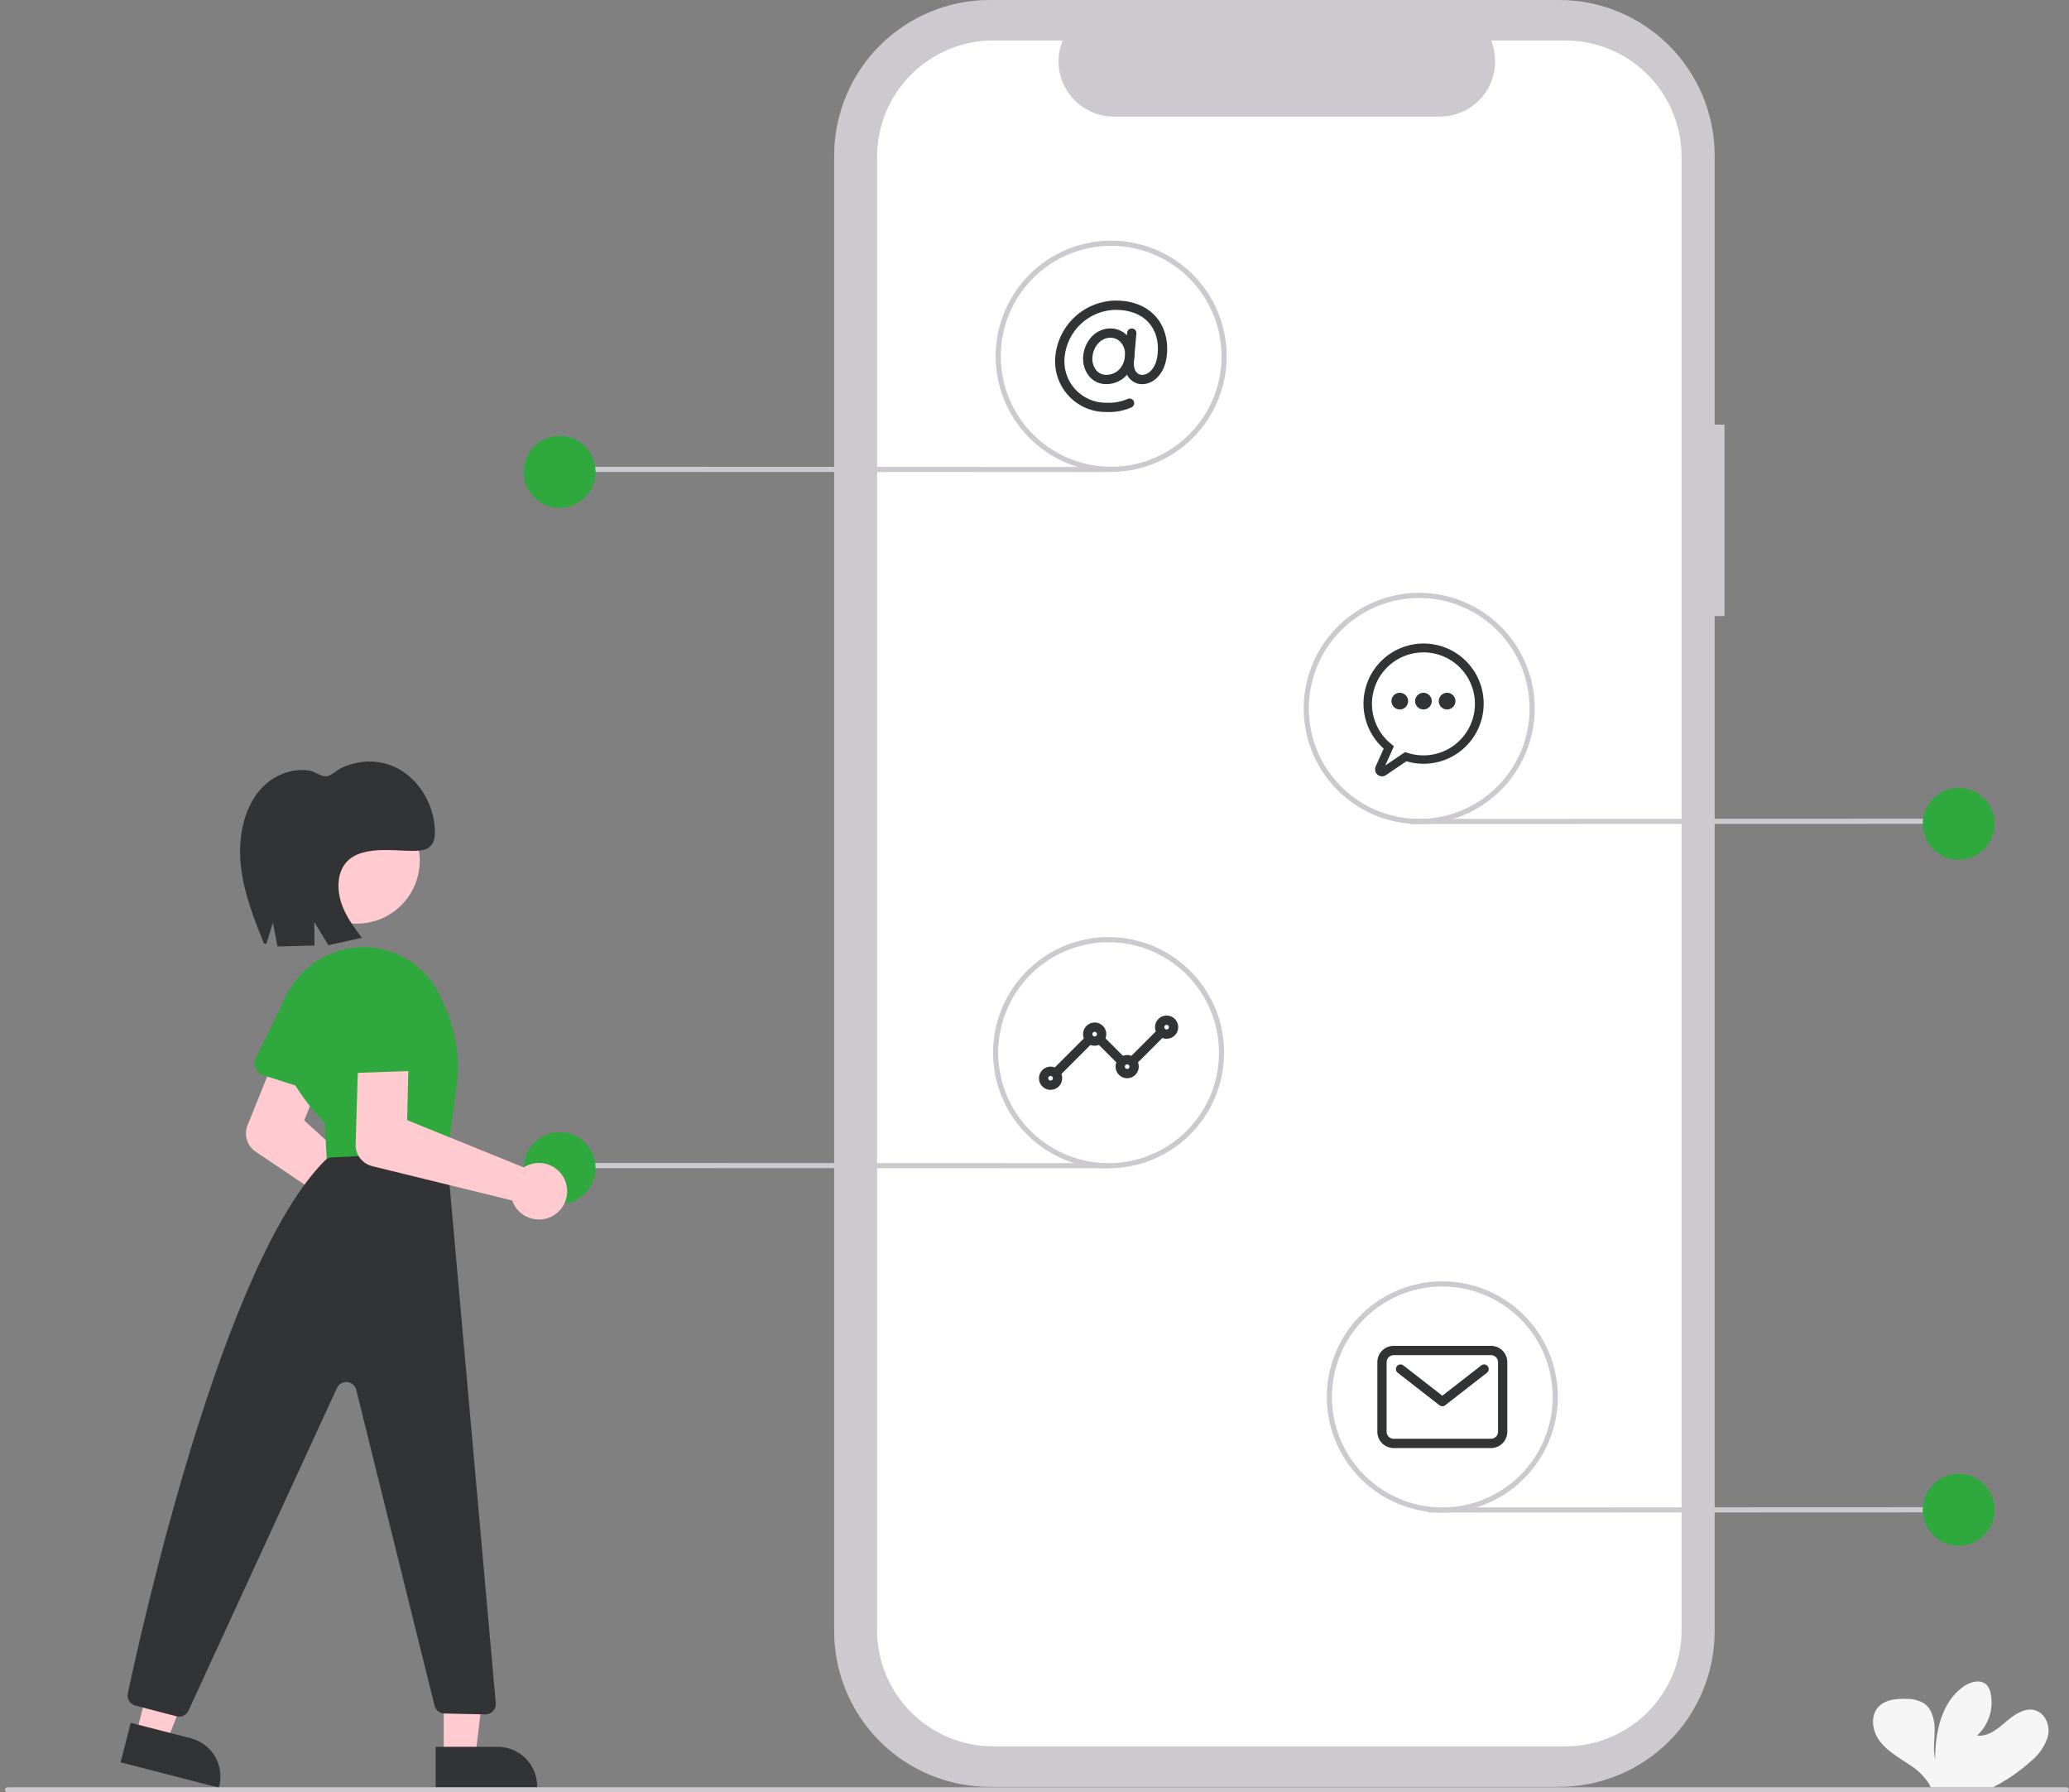 <svg  viewBox="0 0 411 356" fill="none" xmlns="http://www.w3.org/2000/svg">
<rect x="0" y="0" width="411" height="356" fill="#808080" stroke="none"/>
<g clip-path="url(#clip0)">
<path d="M342.561 84.337H340.612V30.919C340.612 22.718 337.356 14.854 331.562 9.056C325.767 3.257 317.907 5.41318e-06 309.712 0H196.602C192.544 0 188.526 0.8 184.777 2.354C181.028 3.907 177.622 6.185 174.753 9.056C171.883 11.927 169.607 15.335 168.055 19.087C166.502 22.838 165.702 26.858 165.702 30.919V323.983C165.702 332.184 168.958 340.048 174.753 345.846C180.548 351.645 188.407 354.902 196.602 354.902H309.712C317.907 354.902 325.767 351.644 331.561 345.846C337.356 340.048 340.611 332.184 340.611 323.983V122.362H342.56L342.561 84.337Z" fill="#CCC9CF"/>
<path d="M310.959 8.041H296.196C296.875 9.707 297.134 11.514 296.95 13.304C296.767 15.093 296.146 16.81 295.143 18.303C294.14 19.796 292.786 21.02 291.199 21.866C289.612 22.711 287.842 23.154 286.044 23.154H221.245C219.447 23.154 217.677 22.711 216.09 21.865C214.503 21.019 213.149 19.796 212.146 18.303C211.143 16.81 210.523 15.093 210.339 13.303C210.156 11.514 210.415 9.707 211.094 8.041H197.304C191.184 8.041 185.315 10.474 180.987 14.804C176.66 19.134 174.229 25.007 174.229 31.131V323.77C174.229 329.894 176.66 335.767 180.987 340.097C185.315 344.427 191.184 346.86 197.304 346.86H310.959C317.079 346.86 322.948 344.427 327.276 340.097C331.603 335.767 334.035 329.894 334.035 323.77V31.13C334.034 25.007 331.603 19.134 327.276 14.804C322.948 10.474 317.079 8.041 310.959 8.041Z" fill="white"/>
<path d="M219.753 76.299C219.138 76.305 218.527 76.181 217.963 75.935C217.398 75.689 216.891 75.326 216.476 74.872C215.983 74.301 215.613 73.634 215.39 72.913C215.166 72.192 215.095 71.433 215.179 70.683C215.296 69.255 215.894 67.909 216.876 66.865C217.347 66.355 217.917 65.947 218.552 65.666C219.187 65.385 219.872 65.236 220.566 65.229C221.211 65.226 221.85 65.359 222.441 65.62C223.031 65.88 223.56 66.262 223.993 66.741C224.485 67.296 224.856 67.948 225.083 68.654C225.311 69.361 225.389 70.107 225.314 70.845C225.222 72.361 224.569 73.787 223.482 74.846C222.47 75.789 221.136 76.309 219.753 76.299ZM220.566 67.074C218.761 67.074 217.202 68.731 217.016 70.845C216.954 71.34 216.995 71.843 217.136 72.321C217.277 72.799 217.515 73.243 217.836 73.626C218.078 73.892 218.374 74.104 218.705 74.247C219.036 74.39 219.393 74.461 219.753 74.454C221.441 74.454 223.247 73.288 223.477 70.683C223.53 70.2 223.482 69.711 223.337 69.247C223.192 68.782 222.952 68.354 222.634 67.987C222.372 67.698 222.053 67.467 221.697 67.31C221.341 67.153 220.955 67.073 220.566 67.074Z" fill="#313335"/>
<path d="M219.813 81.835C218.387 81.858 216.972 81.578 215.662 81.012C214.353 80.446 213.178 79.608 212.217 78.554C211.255 77.499 210.529 76.252 210.086 74.895C209.643 73.538 209.493 72.103 209.647 70.684C209.949 67.705 211.333 64.941 213.536 62.915C215.74 60.89 218.609 59.743 221.601 59.694C224.921 59.694 227.652 60.761 229.5 62.78C231.252 64.694 232.072 67.389 231.81 70.368C231.561 73.191 230.365 74.66 229.405 75.397C228.981 75.742 228.491 75.998 227.965 76.149C227.439 76.3 226.888 76.342 226.346 76.274C224.828 76.005 223.149 74.625 223.413 71.623L223.902 66.073C223.925 65.831 224.042 65.607 224.23 65.451C224.417 65.294 224.658 65.219 224.901 65.24C225.144 65.261 225.368 65.378 225.525 65.565C225.682 65.751 225.759 65.992 225.739 66.236L225.25 71.785C225.119 73.277 225.649 74.276 226.668 74.457C227.254 74.503 227.835 74.314 228.283 73.932C228.949 73.421 229.783 72.36 229.973 70.207C230.193 67.713 229.559 65.576 228.14 64.026C226.651 62.399 224.39 61.539 221.601 61.539C219.07 61.587 216.644 62.56 214.78 64.274C212.917 65.988 211.744 68.325 211.484 70.845C211.352 72.009 211.471 73.188 211.832 74.302C212.193 75.417 212.787 76.441 213.576 77.307C214.365 78.173 215.329 78.86 216.405 79.323C217.481 79.786 218.643 80.013 219.813 79.99C221.258 80.068 222.7 79.806 224.025 79.226C224.25 79.132 224.503 79.132 224.729 79.224C224.954 79.317 225.134 79.495 225.229 79.72C225.323 79.945 225.325 80.198 225.233 80.425C225.141 80.651 224.964 80.831 224.739 80.927C223.188 81.602 221.503 81.913 219.813 81.835Z" fill="#313335"/>
<path d="M210.079 213.7C209.896 213.7 209.718 213.646 209.566 213.544C209.415 213.443 209.297 213.299 209.227 213.13C209.157 212.962 209.139 212.776 209.174 212.597C209.21 212.418 209.298 212.254 209.427 212.125L215.42 206.129C215.593 205.958 215.827 205.862 216.07 205.863C216.314 205.864 216.547 205.961 216.719 206.133C216.891 206.305 216.988 206.539 216.989 206.782C216.99 207.026 216.895 207.26 216.724 207.433L210.731 213.43C210.645 213.515 210.544 213.583 210.432 213.63C210.32 213.676 210.2 213.7 210.079 213.7ZM225.292 211.394C225.109 211.394 224.931 211.339 224.78 211.238C224.628 211.137 224.51 210.993 224.44 210.824C224.37 210.655 224.352 210.47 224.388 210.291C224.423 210.112 224.511 209.948 224.64 209.819L229.711 204.745C229.884 204.574 230.118 204.478 230.361 204.479C230.605 204.48 230.838 204.577 231.01 204.749C231.182 204.922 231.279 205.155 231.28 205.398C231.281 205.642 231.186 205.876 231.015 206.049L225.944 211.123C225.858 211.209 225.757 211.277 225.645 211.324C225.533 211.37 225.413 211.394 225.292 211.394ZM222.526 211.394C222.405 211.394 222.285 211.37 222.173 211.324C222.061 211.277 221.959 211.209 221.874 211.123L218.186 207.433C218.099 207.348 218.03 207.246 217.983 207.134C217.936 207.022 217.912 206.901 217.911 206.779C217.911 206.658 217.934 206.537 217.981 206.425C218.027 206.312 218.095 206.21 218.181 206.124C218.267 206.038 218.369 205.97 218.482 205.923C218.594 205.877 218.715 205.853 218.836 205.854C218.958 205.854 219.078 205.879 219.191 205.926C219.303 205.973 219.404 206.042 219.49 206.129L223.178 209.819C223.307 209.948 223.394 210.112 223.43 210.291C223.466 210.47 223.447 210.655 223.378 210.824C223.308 210.993 223.19 211.137 223.038 211.238C222.886 211.339 222.708 211.394 222.526 211.394Z" fill="#313335"/>
<path d="M231.745 206.32C231.289 206.32 230.844 206.184 230.465 205.931C230.086 205.677 229.79 205.317 229.616 204.896C229.441 204.474 229.396 204.011 229.484 203.563C229.573 203.116 229.793 202.705 230.115 202.382C230.438 202.06 230.848 201.84 231.296 201.751C231.743 201.662 232.206 201.708 232.627 201.882C233.048 202.057 233.408 202.353 233.662 202.732C233.915 203.111 234.05 203.557 234.05 204.013C234.05 204.625 233.806 205.211 233.374 205.643C232.942 206.076 232.356 206.319 231.745 206.32ZM231.745 203.552C231.654 203.552 231.565 203.579 231.489 203.63C231.413 203.68 231.354 203.752 231.319 203.837C231.284 203.921 231.275 204.014 231.293 204.103C231.311 204.193 231.355 204.275 231.419 204.339C231.484 204.404 231.566 204.448 231.655 204.466C231.745 204.483 231.837 204.474 231.922 204.439C232.006 204.404 232.078 204.345 232.128 204.27C232.179 204.194 232.206 204.104 232.206 204.013C232.206 203.891 232.157 203.774 232.071 203.687C231.985 203.601 231.867 203.552 231.745 203.552Z" fill="#313335"/>
<path d="M223.909 214.161C223.453 214.161 223.007 214.026 222.628 213.772C222.249 213.519 221.953 213.159 221.779 212.737C221.605 212.316 221.559 211.852 221.648 211.405C221.737 210.957 221.956 210.547 222.279 210.224C222.601 209.901 223.012 209.682 223.459 209.593C223.906 209.504 224.369 209.549 224.791 209.724C225.212 209.899 225.572 210.194 225.825 210.573C226.078 210.953 226.214 211.399 226.214 211.855C226.213 212.466 225.97 213.053 225.538 213.485C225.106 213.917 224.52 214.16 223.909 214.161ZM223.909 211.394C223.817 211.394 223.728 211.421 223.652 211.471C223.577 211.522 223.518 211.594 223.483 211.678C223.448 211.763 223.439 211.855 223.456 211.945C223.474 212.034 223.518 212.116 223.583 212.181C223.647 212.246 223.729 212.289 223.819 212.307C223.908 212.325 224.001 212.316 224.085 212.281C224.169 212.246 224.241 212.187 224.292 212.111C224.343 212.035 224.37 211.946 224.37 211.855C224.369 211.733 224.321 211.615 224.234 211.529C224.148 211.442 224.031 211.394 223.909 211.394Z" fill="#313335"/>
<path d="M217.454 207.703C216.998 207.703 216.552 207.568 216.173 207.315C215.794 207.061 215.499 206.701 215.324 206.28C215.15 205.858 215.104 205.394 215.193 204.947C215.282 204.5 215.502 204.089 215.824 203.766C216.146 203.444 216.557 203.224 217.004 203.135C217.451 203.046 217.915 203.092 218.336 203.266C218.757 203.441 219.117 203.736 219.37 204.116C219.624 204.495 219.759 204.941 219.759 205.397C219.758 206.009 219.515 206.595 219.083 207.027C218.651 207.459 218.065 207.703 217.454 207.703ZM217.454 204.936C217.363 204.936 217.274 204.963 217.198 205.013C217.122 205.064 217.063 205.136 217.028 205.221C216.993 205.305 216.984 205.398 217.002 205.487C217.02 205.577 217.063 205.659 217.128 205.723C217.192 205.788 217.275 205.832 217.364 205.849C217.453 205.867 217.546 205.858 217.63 205.823C217.715 205.788 217.787 205.729 217.837 205.653C217.888 205.577 217.915 205.488 217.915 205.397C217.915 205.275 217.866 205.157 217.78 205.071C217.693 204.985 217.576 204.936 217.454 204.936Z" fill="#313335"/>
<path d="M208.695 216.467C208.239 216.467 207.794 216.332 207.415 216.079C207.035 215.825 206.74 215.465 206.566 215.044C206.391 214.622 206.345 214.159 206.434 213.711C206.523 213.264 206.743 212.853 207.065 212.53C207.388 212.208 207.798 211.988 208.245 211.899C208.693 211.81 209.156 211.856 209.577 212.03C209.998 212.205 210.358 212.5 210.612 212.88C210.865 213.259 211 213.705 211 214.161C210.999 214.773 210.756 215.359 210.324 215.791C209.892 216.223 209.306 216.467 208.695 216.467ZM208.695 213.7C208.604 213.7 208.515 213.727 208.439 213.778C208.363 213.828 208.304 213.9 208.269 213.985C208.234 214.069 208.225 214.162 208.243 214.251C208.261 214.341 208.305 214.423 208.369 214.487C208.434 214.552 208.516 214.596 208.605 214.613C208.695 214.631 208.787 214.622 208.872 214.587C208.956 214.552 209.028 214.493 209.078 214.417C209.129 214.341 209.156 214.252 209.156 214.161C209.156 214.039 209.107 213.922 209.021 213.835C208.935 213.749 208.817 213.7 208.695 213.7Z" fill="#313335"/>
<path d="M296.195 287.61H276.832C275.977 287.609 275.157 287.269 274.552 286.663C273.947 286.058 273.606 285.237 273.605 284.381V270.543C273.606 269.687 273.947 268.866 274.552 268.261C275.157 267.656 275.977 267.315 276.832 267.314H296.195C297.05 267.315 297.87 267.656 298.475 268.261C299.08 268.866 299.421 269.687 299.422 270.543V284.381C299.421 285.237 299.08 286.058 298.475 286.663C297.87 287.269 297.05 287.609 296.195 287.61ZM276.832 269.159C276.466 269.16 276.114 269.306 275.855 269.565C275.596 269.824 275.45 270.176 275.449 270.543V284.381C275.45 284.748 275.596 285.1 275.855 285.359C276.114 285.619 276.466 285.765 276.832 285.765H296.195C296.561 285.765 296.913 285.619 297.172 285.359C297.431 285.1 297.577 284.748 297.578 284.381V270.543C297.577 270.176 297.431 269.824 297.172 269.565C296.913 269.306 296.561 269.16 296.195 269.159L276.832 269.159Z" fill="#313335"/>
<path d="M286.513 279.307C286.308 279.307 286.109 279.239 285.947 279.113L277.649 272.655C277.554 272.581 277.474 272.488 277.414 272.383C277.354 272.278 277.316 272.162 277.301 272.041C277.286 271.921 277.294 271.799 277.326 271.682C277.359 271.566 277.413 271.456 277.488 271.361C277.562 271.265 277.654 271.185 277.76 271.125C277.865 271.065 277.981 271.027 278.101 271.012C278.221 270.996 278.343 271.005 278.46 271.037C278.577 271.07 278.686 271.124 278.782 271.199L286.514 277.216L294.245 271.199C294.341 271.124 294.45 271.07 294.567 271.037C294.684 271.005 294.806 270.996 294.926 271.012C295.046 271.027 295.162 271.065 295.267 271.125C295.373 271.185 295.465 271.265 295.539 271.361C295.614 271.456 295.668 271.566 295.701 271.682C295.733 271.799 295.741 271.921 295.726 272.041C295.711 272.162 295.673 272.278 295.613 272.383C295.553 272.488 295.473 272.581 295.378 272.655L287.08 279.113C286.918 279.239 286.719 279.307 286.513 279.307Z" fill="#313335"/>
<path d="M390.505 300.381L283.853 300.423C283.718 300.423 283.588 300.37 283.493 300.274C283.397 300.178 283.344 300.049 283.344 299.913C283.344 299.778 283.397 299.648 283.493 299.553C283.588 299.457 283.718 299.403 283.853 299.403L390.505 299.361C390.64 299.361 390.77 299.415 390.866 299.51C390.961 299.606 391.015 299.736 391.015 299.871C391.015 300.006 390.961 300.136 390.866 300.232C390.77 300.327 390.64 300.381 390.505 300.381Z" fill="#CCC9CF"/>
<path d="M389.086 307.015C393.029 307.015 396.225 303.817 396.225 299.871C396.225 295.926 393.029 292.728 389.086 292.728C385.143 292.728 381.946 295.926 381.946 299.871C381.946 303.817 385.143 307.015 389.086 307.015Z" fill="#2FA83E"/>
<path d="M387.955 163.631L280.284 163.673C280.149 163.673 280.019 163.62 279.923 163.524C279.828 163.428 279.774 163.299 279.774 163.163C279.774 163.028 279.828 162.898 279.923 162.803C280.019 162.707 280.149 162.653 280.284 162.653L387.955 162.611C388.091 162.611 388.22 162.665 388.316 162.761C388.412 162.856 388.465 162.986 388.465 163.121C388.465 163.256 388.412 163.386 388.316 163.482C388.22 163.577 388.091 163.631 387.955 163.631Z" fill="#CCC9CF"/>
<path d="M389.086 170.775C393.029 170.775 396.225 167.577 396.225 163.632C396.225 159.686 393.029 156.488 389.086 156.488C385.143 156.488 381.946 159.686 381.946 163.632C381.946 167.577 385.143 170.775 389.086 170.775Z" fill="#2FA83E"/>
<path d="M112.293 93.725L219.964 93.768C220.1 93.768 220.229 93.714 220.325 93.618C220.421 93.523 220.474 93.393 220.474 93.258C220.474 93.122 220.421 92.993 220.325 92.897C220.229 92.801 220.1 92.748 219.964 92.748L112.293 92.705C112.158 92.705 112.028 92.759 111.932 92.855C111.837 92.95 111.783 93.08 111.783 93.215C111.783 93.351 111.837 93.48 111.932 93.576C112.028 93.672 112.158 93.725 112.293 93.725Z" fill="#CCC9CF"/>
<path d="M111.163 100.87C115.106 100.87 118.302 97.671 118.302 93.726C118.302 89.781 115.106 86.582 111.163 86.582C107.22 86.582 104.023 89.781 104.023 93.726C104.023 97.671 107.22 100.87 111.163 100.87Z" fill="#2FA83E"/>
<path d="M112.293 232.006L219.964 232.048C220.1 232.048 220.229 231.995 220.325 231.899C220.421 231.803 220.474 231.674 220.474 231.538C220.474 231.403 220.421 231.273 220.325 231.178C220.229 231.082 220.1 231.028 219.964 231.028L112.293 230.986C112.158 230.986 112.028 231.04 111.932 231.135C111.837 231.231 111.783 231.361 111.783 231.496C111.783 231.631 111.837 231.761 111.932 231.857C112.028 231.952 112.158 232.006 112.293 232.006Z" fill="#CCC9CF"/>
<path d="M111.163 239.15C115.106 239.15 118.302 235.952 118.302 232.007C118.302 228.061 115.106 224.863 111.163 224.863C107.22 224.863 104.023 228.061 104.023 232.007C104.023 235.952 107.22 239.15 111.163 239.15Z" fill="#2FA83E"/>
<path d="M286.513 300.424C281.974 300.424 277.538 299.077 273.764 296.554C269.99 294.031 267.049 290.445 265.312 286.249C263.575 282.053 263.121 277.437 264.006 272.982C264.892 268.528 267.077 264.437 270.286 261.226C273.496 258.014 277.585 255.828 282.036 254.942C286.488 254.056 291.102 254.51 295.295 256.248C299.488 257.986 303.072 260.929 305.593 264.705C308.115 268.481 309.461 272.921 309.461 277.462C309.454 283.55 307.034 289.386 302.732 293.691C298.43 297.996 292.597 300.417 286.513 300.424ZM286.513 255.521C282.176 255.521 277.937 256.808 274.33 259.219C270.724 261.63 267.914 265.056 266.254 269.066C264.595 273.075 264.16 277.486 265.006 281.743C265.853 285.999 267.941 289.908 271.008 292.977C274.074 296.045 277.981 298.135 282.235 298.982C286.489 299.828 290.898 299.394 294.904 297.733C298.911 296.072 302.336 293.26 304.745 289.652C307.155 286.044 308.441 281.802 308.441 277.462C308.434 271.645 306.122 266.068 302.011 261.955C297.9 257.841 292.327 255.527 286.513 255.521Z" fill="#CCC9CF"/>
<path d="M220.22 232.049C215.681 232.049 211.245 230.702 207.471 228.179C203.697 225.656 200.756 222.07 199.019 217.874C197.282 213.679 196.828 209.062 197.713 204.608C198.599 200.153 200.784 196.062 203.993 192.851C207.203 189.64 211.292 187.453 215.743 186.567C220.195 185.681 224.809 186.135 229.002 187.873C233.195 189.611 236.779 192.554 239.3 196.33C241.822 200.106 243.168 204.546 243.168 209.087C243.161 215.175 240.741 221.011 236.439 225.316C232.137 229.621 226.304 232.042 220.22 232.049ZM220.22 187.146C215.883 187.146 211.644 188.433 208.038 190.844C204.431 193.255 201.621 196.681 199.961 200.691C198.302 204.7 197.867 209.112 198.713 213.368C199.56 217.624 201.648 221.533 204.715 224.602C207.781 227.671 211.688 229.76 215.942 230.607C220.196 231.453 224.605 231.019 228.611 229.358C232.618 227.698 236.043 224.885 238.452 221.277C240.862 217.669 242.148 213.427 242.148 209.087C242.141 203.27 239.829 197.693 235.718 193.58C231.607 189.466 226.034 187.153 220.22 187.146Z" fill="#CCC9CF"/>
<path d="M281.924 163.674C277.385 163.674 272.948 162.327 269.174 159.804C265.401 157.281 262.459 153.695 260.723 149.499C258.986 145.304 258.531 140.687 259.417 136.233C260.302 131.778 262.488 127.687 265.697 124.476C268.906 121.265 272.995 119.078 277.447 118.192C281.898 117.306 286.512 117.76 290.705 119.498C294.898 121.236 298.482 124.179 301.004 127.955C303.525 131.731 304.871 136.171 304.871 140.712C304.864 146.8 302.445 152.636 298.142 156.941C293.84 161.246 288.008 163.667 281.924 163.674ZM281.924 118.771C277.587 118.771 273.347 120.058 269.741 122.469C266.135 124.88 263.325 128.306 261.665 132.316C260.005 136.325 259.571 140.737 260.417 144.993C261.263 149.249 263.352 153.158 266.418 156.227C269.485 159.296 273.392 161.385 277.646 162.232C281.899 163.078 286.308 162.644 290.315 160.983C294.322 159.323 297.746 156.51 300.156 152.902C302.565 149.294 303.851 145.052 303.851 140.712C303.845 134.895 301.533 129.318 297.422 125.205C293.311 121.091 287.737 118.778 281.924 118.771Z" fill="#CCC9CF"/>
<path d="M220.73 93.726C216.191 93.726 211.755 92.379 207.981 89.856C204.207 87.333 201.266 83.747 199.529 79.551C197.792 75.356 197.338 70.739 198.223 66.285C199.109 61.831 201.294 57.739 204.503 54.528C207.713 51.317 211.802 49.13 216.253 48.244C220.705 47.358 225.319 47.812 229.512 49.55C233.705 51.288 237.289 54.231 239.81 58.007C242.332 61.783 243.678 66.223 243.678 70.764C243.671 76.852 241.251 82.688 236.949 86.993C232.647 91.298 226.814 93.719 220.73 93.726ZM220.73 48.823C216.393 48.823 212.154 50.11 208.548 52.521C204.942 54.932 202.131 58.358 200.471 62.368C198.812 66.377 198.377 70.789 199.223 75.045C200.07 79.301 202.158 83.21 205.225 86.279C208.291 89.347 212.199 91.437 216.452 92.284C220.706 93.13 225.115 92.696 229.121 91.035C233.128 89.375 236.553 86.562 238.962 82.954C241.372 79.346 242.658 75.104 242.658 70.764C242.651 64.947 240.339 59.37 236.228 55.257C232.117 51.143 226.544 48.83 220.73 48.823Z" fill="#CCC9CF"/>
<path d="M76.716 249.303C76.089 248.824 75.57 248.219 75.192 247.526C74.814 246.833 74.586 246.068 74.522 245.282C74.508 245.098 74.504 244.914 74.51 244.73L50.762 228.727C49.985 228.198 49.399 227.432 49.093 226.543C48.786 225.654 48.775 224.689 49.061 223.793L60.41 195.578C60.899 194.363 61.848 193.392 63.051 192.876C64.254 192.361 65.612 192.343 66.827 192.827C68.043 193.311 69.017 194.257 69.537 195.459C70.058 196.66 70.081 198.019 69.602 199.237L60.438 222.551L78.929 239.357C79.173 239.301 79.421 239.263 79.67 239.242C81.098 239.128 82.516 239.566 83.632 240.465C84.748 241.363 85.478 242.655 85.673 244.075C85.868 245.496 85.512 246.937 84.678 248.103C83.845 249.269 82.598 250.072 81.192 250.347C80.831 250.416 80.464 250.452 80.097 250.452C78.874 250.453 77.686 250.049 76.716 249.303Z" fill="#FFCAD0"/>
<path d="M50.771 212.192C50.632 211.867 50.565 211.516 50.574 211.163C50.583 210.81 50.668 210.463 50.823 210.146L56.241 199.065C56.788 197.343 57.995 195.908 59.597 195.074C61.2 194.241 63.068 194.078 64.79 194.62C66.513 195.162 67.951 196.366 68.788 197.967C69.625 199.568 69.794 201.436 69.257 203.162L67.278 215.378C67.222 215.727 67.091 216.059 66.894 216.353C66.698 216.646 66.441 216.894 66.14 217.079C65.839 217.264 65.502 217.382 65.152 217.425C64.802 217.468 64.446 217.434 64.11 217.327L52.286 213.568C51.949 213.461 51.64 213.283 51.379 213.045C51.117 212.808 50.91 212.517 50.771 212.192Z" fill="#2FA83E"/>
<path d="M88.142 348.993H94.394L97.368 324.864L88.141 324.864L88.142 348.993Z" fill="#FFCAD0"/>
<path d="M86.547 346.951L98.859 346.95H98.86C99.89 346.95 100.911 347.153 101.863 347.548C102.815 347.942 103.68 348.52 104.408 349.249C105.137 349.979 105.715 350.844 106.109 351.797C106.504 352.749 106.707 353.77 106.706 354.801V355.056L86.547 355.057L86.547 346.951Z" fill="#313335"/>
<path d="M27.009 344.561L33.064 346.117L41.947 323.488L33.01 321.191L27.009 344.561Z" fill="#FFCAD0"/>
<path d="M25.972 342.185L37.897 345.251L37.898 345.252C38.895 345.508 39.833 345.959 40.657 346.578C41.481 347.197 42.175 347.973 42.699 348.861C43.224 349.748 43.568 350.73 43.713 351.751C43.858 352.772 43.8 353.811 43.544 354.81L43.48 355.057L23.956 350.036L25.972 342.185Z" fill="#313335"/>
<path d="M70.859 183.46C77.776 183.46 83.384 177.849 83.384 170.927C83.384 164.006 77.776 158.395 70.859 158.395C63.941 158.395 58.333 164.006 58.333 170.927C58.333 177.849 63.941 183.46 70.859 183.46Z" fill="#FFCAD0"/>
<path d="M64.523 223.056C61.543 219.987 59.013 216.511 57.008 212.731C55.942 210.659 55.321 208.386 55.186 206.059C55.051 203.732 55.404 201.403 56.223 199.221C57.059 196.991 58.353 194.96 60.021 193.26C61.689 191.56 63.694 190.228 65.907 189.35C69.789 187.774 74.12 187.709 78.047 189.168C81.974 190.626 85.214 193.503 87.127 197.232C90.261 203.369 91.49 209.369 90.778 215.067C89.417 225.958 88.621 231.588 88.41 231.799L88.341 231.869L65.041 232.905L64.523 223.056Z" fill="#2FA83E"/>
<path d="M65.908 229.89L86.758 228.852C87.284 228.826 87.801 229.005 88.198 229.351C88.596 229.697 88.844 230.184 88.891 230.709L98.483 338.288C98.508 338.574 98.473 338.862 98.38 339.134C98.286 339.405 98.137 339.654 97.941 339.863C97.745 340.073 97.507 340.239 97.243 340.35C96.979 340.462 96.694 340.516 96.407 340.51L88.261 340.337C87.814 340.327 87.381 340.17 87.031 339.891C86.681 339.611 86.433 339.223 86.325 338.788L70.763 276.045C70.662 275.635 70.435 275.266 70.115 274.99C69.794 274.714 69.396 274.544 68.975 274.505C68.555 274.465 68.132 274.557 67.766 274.768C67.399 274.979 67.108 275.299 66.931 275.683L37.441 339.771C37.24 340.207 36.893 340.558 36.46 340.763C36.027 340.968 35.536 341.014 35.073 340.893L26.875 338.753C26.368 338.621 25.93 338.299 25.655 337.853C25.379 337.407 25.285 336.871 25.394 336.358C28.091 323.618 44.247 250.657 64.589 230.462C64.943 230.116 65.413 229.912 65.908 229.89Z" fill="#313335"/>
<path d="M105.391 241.969C104.637 241.737 103.941 241.348 103.347 240.828C102.753 240.308 102.276 239.669 101.945 238.952C101.869 238.785 101.801 238.614 101.743 238.44L73.935 231.621C73.023 231.393 72.209 230.876 71.615 230.147C71.02 229.419 70.677 228.517 70.636 227.577L71.556 197.177C71.596 195.869 72.152 194.629 73.103 193.73C74.054 192.831 75.322 192.345 76.63 192.38C77.938 192.414 79.178 192.965 80.081 193.913C80.983 194.861 81.474 196.128 81.445 197.437L80.885 222.482L104.038 231.87C104.248 231.734 104.467 231.612 104.693 231.506H104.693C105.52 231.123 106.428 230.946 107.338 230.992C108.248 231.038 109.134 231.305 109.917 231.77C110.701 232.235 111.361 232.884 111.838 233.661C112.315 234.438 112.596 235.319 112.657 236.229C112.718 237.139 112.556 238.05 112.186 238.883C111.816 239.717 111.249 240.448 110.534 241.013C109.819 241.578 108.977 241.96 108.081 242.127C107.185 242.294 106.262 242.24 105.391 241.969V241.969Z" fill="#FFCAD0"/>
<path d="M68.59 212.325C68.35 212.066 68.169 211.758 68.058 211.423C67.948 211.087 67.912 210.732 67.951 210.381L69.329 198.122C69.265 196.316 69.92 194.559 71.149 193.235C72.378 191.911 74.082 191.129 75.886 191.06C77.691 190.991 79.449 191.64 80.776 192.867C82.103 194.093 82.889 195.795 82.963 197.601L85.206 209.771C85.27 210.119 85.259 210.476 85.172 210.818C85.086 211.161 84.927 211.481 84.706 211.756C84.485 212.031 84.207 212.256 83.892 212.414C83.576 212.572 83.23 212.661 82.877 212.673L70.479 213.111C70.126 213.124 69.775 213.06 69.448 212.925C69.123 212.789 68.83 212.584 68.59 212.325Z" fill="#2FA83E"/>
<path d="M52.911 187.473L54.22 183.241L55.115 187.991L62.465 187.796L62.431 183.113L65.225 187.735L71.885 186.262C70.462 184.364 69.022 182.438 68.112 180.201C67.202 177.965 66.871 175.343 67.721 173.079C69.823 167.482 77.794 169.048 82.153 169.001C83.425 168.987 84.86 168.895 85.693 167.855C86.32 167.072 86.423 165.951 86.391 164.915C86.228 159.58 83.027 154.491 78.502 152.37C76.287 151.35 73.817 151.015 71.411 151.409C70.156 151.608 68.937 151.992 67.794 152.549C66.776 153.047 65.706 154.232 64.61 154.2C63.688 154.173 62.468 153.213 61.465 153.049C60.257 152.862 59.025 152.905 57.833 153.176C55.437 153.71 53.278 155.003 51.675 156.863C48.268 160.824 47.256 166.66 47.849 172.033C48.443 177.407 50.452 182.46 52.438 187.426" fill="#313335"/>
<path d="M410.477 355.999H1.497C1.362 355.999 1.232 355.946 1.137 355.85C1.041 355.754 0.987 355.625 0.987 355.489C0.987 355.354 1.041 355.225 1.137 355.129C1.232 355.033 1.362 354.979 1.497 354.979H410.477C410.613 354.979 410.742 355.033 410.838 355.129C410.934 355.225 410.987 355.354 410.987 355.489C410.987 355.625 410.934 355.754 410.838 355.85C410.742 355.946 410.613 355.999 410.477 355.999Z" fill="#CCC9CF"/>
<path d="M403.578 349.676C405.134 348.413 406.269 346.705 406.829 344.779C407.244 342.831 406.414 340.544 404.56 339.79C402.477 338.985 400.251 340.433 398.566 341.891C396.881 343.348 394.942 345.017 392.732 344.703C393.864 343.671 394.709 342.363 395.186 340.906C395.662 339.45 395.753 337.895 395.45 336.392C395.359 335.768 395.095 335.181 394.688 334.698C393.537 333.461 391.437 333.995 390.048 334.969C385.646 338.07 384.418 344.051 384.401 349.439C383.952 347.49 384.325 345.466 384.316 343.509C384.308 341.552 383.758 339.273 382.081 338.239C381.042 337.68 379.874 337.403 378.695 337.434C376.713 337.367 374.512 337.562 373.157 339.01C371.464 340.806 371.913 343.831 373.378 345.788C374.842 347.745 377.061 349.007 379.101 350.379C380.745 351.354 382.146 352.69 383.199 354.285C383.324 354.505 383.426 354.738 383.504 354.979H395.907C398.692 353.567 401.272 351.783 403.578 349.676Z" fill="#F5F5F5"/>
<path d="M274.528 154.202C274.297 154.201 274.07 154.142 273.868 154.031C273.666 153.92 273.494 153.761 273.369 153.567C273.244 153.373 273.169 153.151 273.152 152.921C273.134 152.691 273.174 152.461 273.268 152.25L274.863 148.688C272.665 146.734 271.264 144.036 270.931 141.113C270.597 138.189 271.354 135.245 273.056 132.845C274.758 130.446 277.285 128.759 280.154 128.109C283.022 127.459 286.029 127.892 288.598 129.324C291.168 130.755 293.118 133.086 294.076 135.868C295.034 138.65 294.932 141.688 293.789 144.399C292.646 147.111 290.543 149.304 287.883 150.56C285.223 151.815 282.194 152.044 279.376 151.203L275.304 153.961C275.075 154.117 274.805 154.201 274.528 154.202ZM282.761 129.573C280.64 129.572 278.571 130.231 276.841 131.459C275.11 132.687 273.805 134.423 273.105 136.427C272.405 138.431 272.346 140.603 272.935 142.642C273.524 144.681 274.733 146.486 276.393 147.807L276.896 148.209L275.179 152.042L279.119 149.373L279.508 149.504C280.913 149.976 282.404 150.137 283.878 149.975C285.352 149.814 286.773 149.333 288.043 148.568C289.312 147.802 290.4 146.769 291.232 145.541C292.063 144.313 292.617 142.918 292.856 141.454C293.095 139.99 293.013 138.492 292.616 137.062C292.218 135.633 291.515 134.308 290.555 133.177C289.595 132.047 288.4 131.14 287.055 130.517C285.709 129.895 284.244 129.573 282.761 129.573Z" fill="#313335"/>
<path d="M282.761 140.914C283.677 140.914 284.42 140.171 284.42 139.254C284.42 138.338 283.677 137.595 282.761 137.595C281.845 137.595 281.102 138.338 281.102 139.254C281.102 140.171 281.845 140.914 282.761 140.914Z" fill="#313335"/>
<path d="M278.062 140.914C278.978 140.914 279.72 140.171 279.72 139.254C279.72 138.338 278.978 137.595 278.062 137.595C277.145 137.595 276.403 138.338 276.403 139.254C276.403 140.171 277.145 140.914 278.062 140.914Z" fill="#313335"/>
<path d="M287.46 140.914C288.376 140.914 289.119 140.171 289.119 139.254C289.119 138.338 288.376 137.595 287.46 137.595C286.544 137.595 285.802 138.338 285.802 139.254C285.802 140.171 286.544 140.914 287.46 140.914Z" fill="#313335"/>
</g>
<defs>
<clipPath id="clip0">
<rect width="410" height="356" fill="white" transform="translate(0.987)"/>
</clipPath>
</defs>
</svg>
